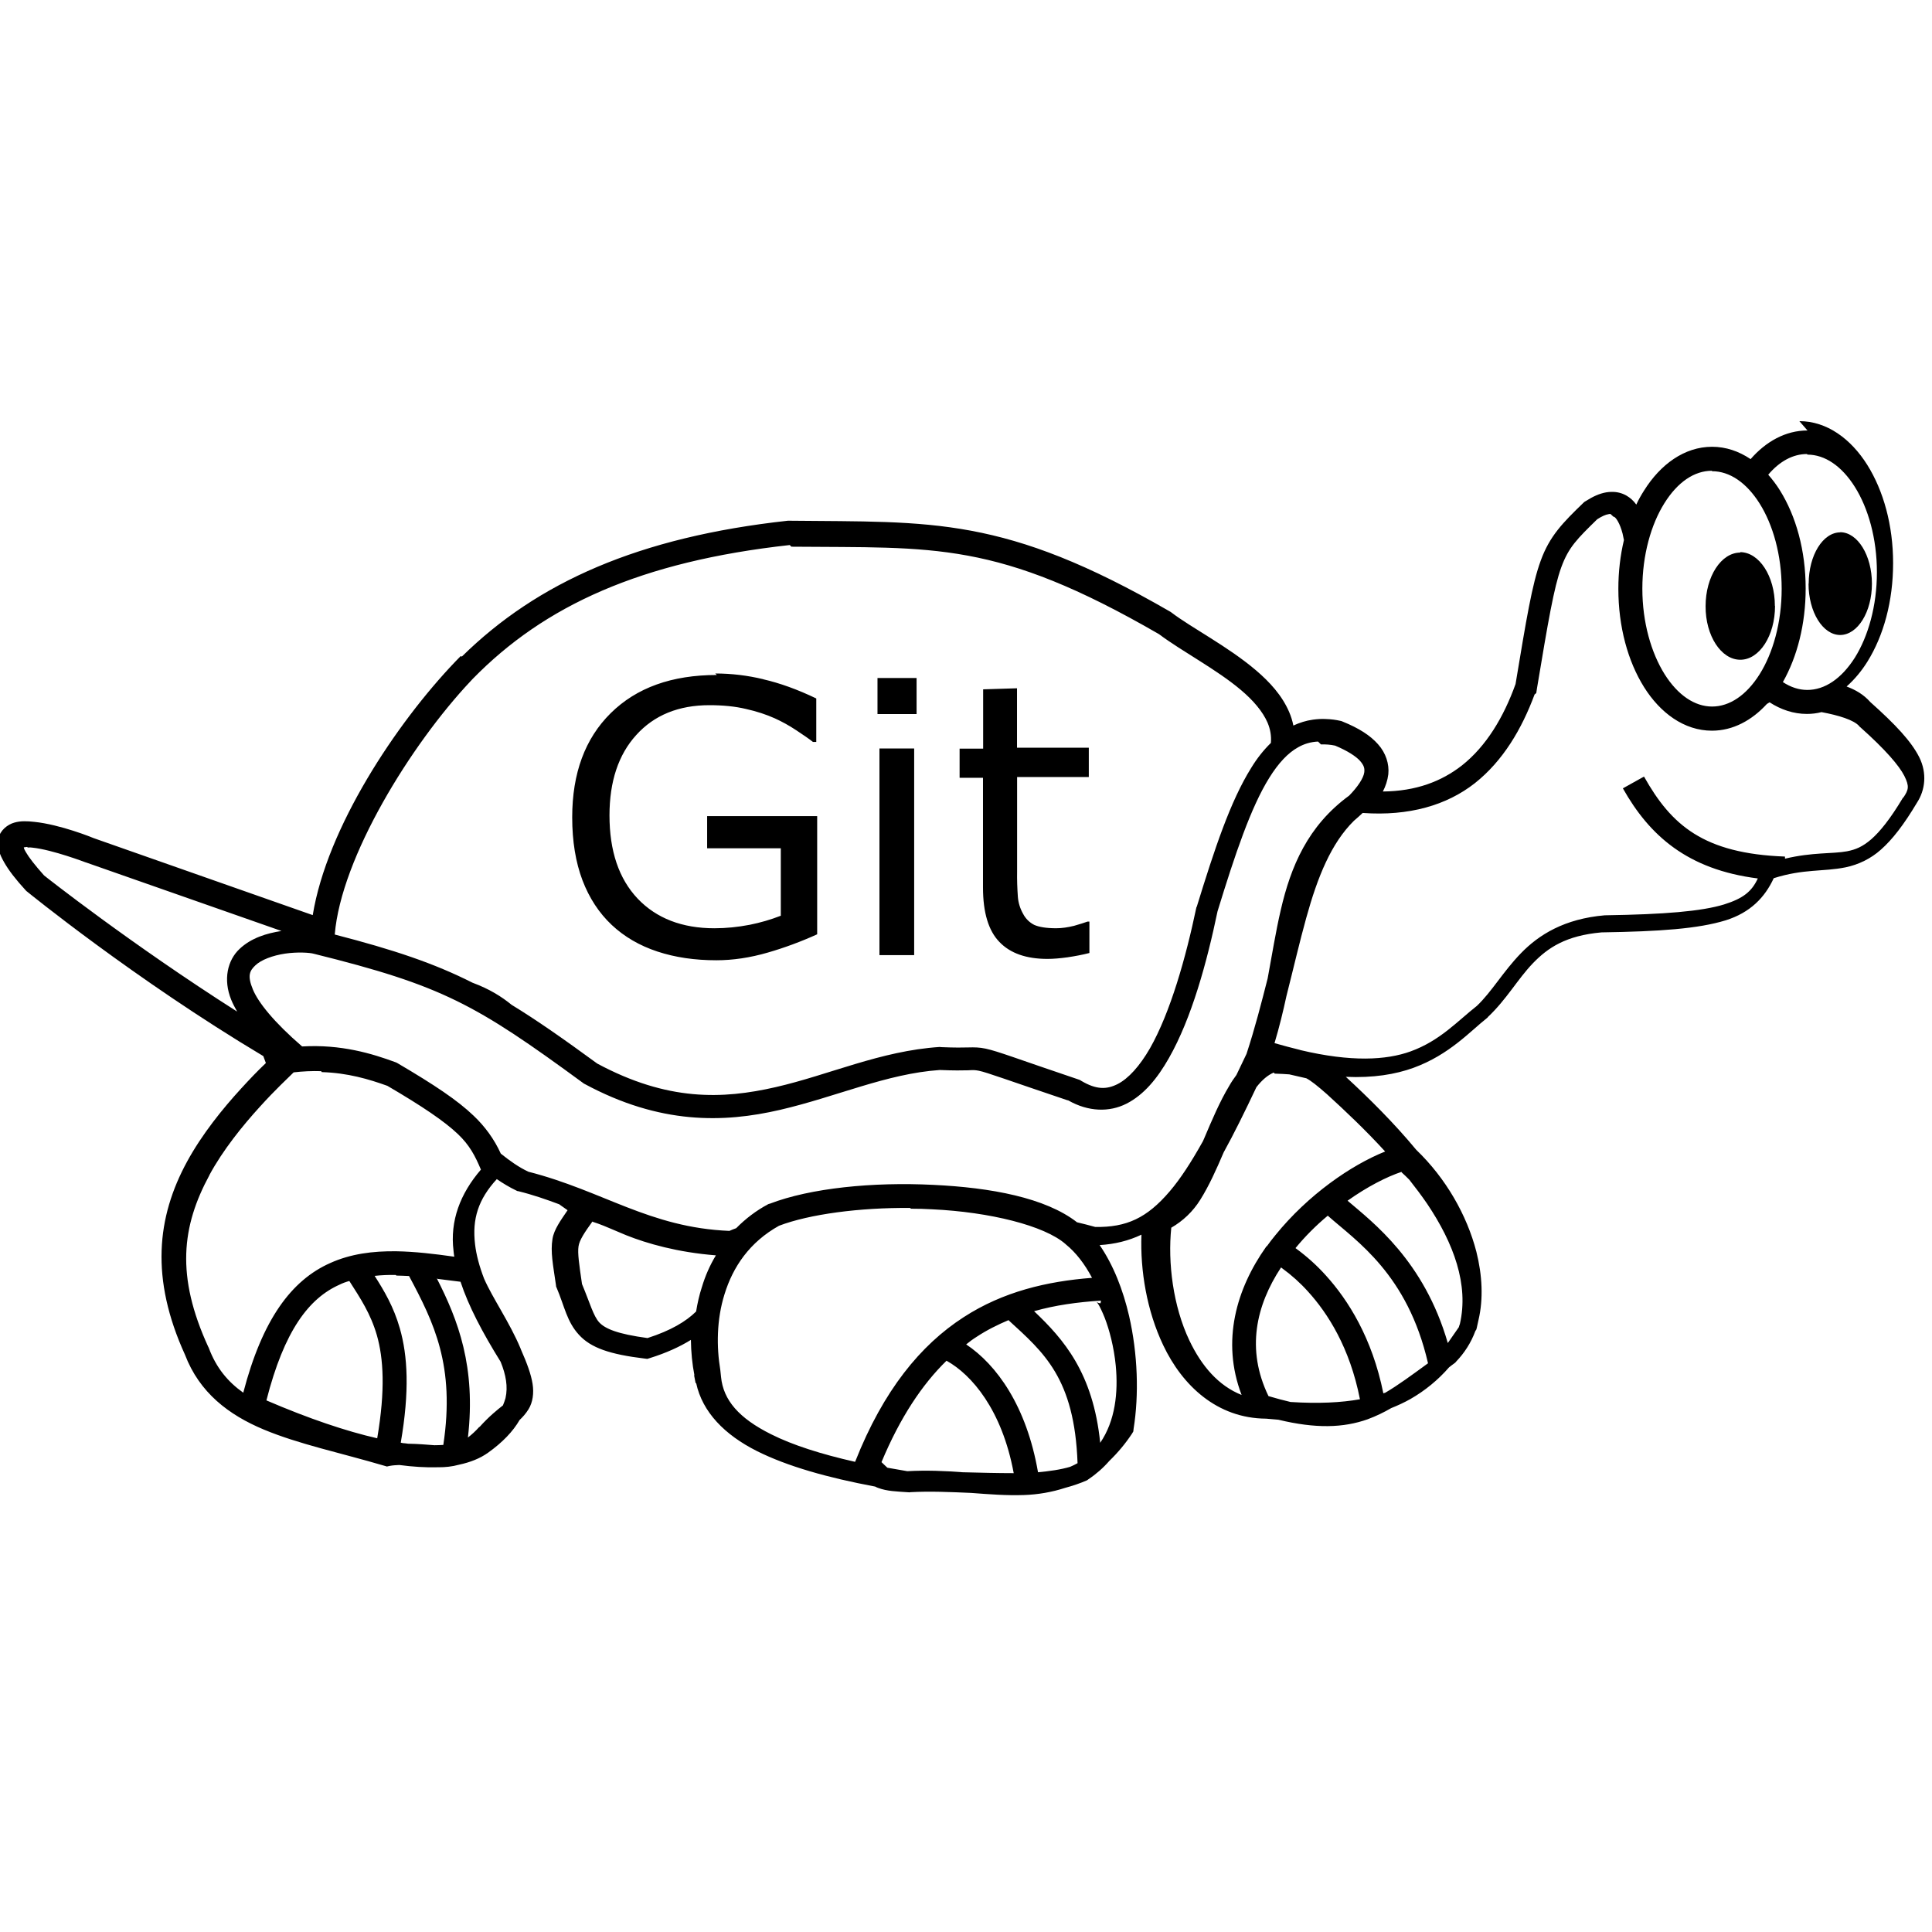 <svg viewBox="0 0 128 128" xmlns="http://www.w3.org/2000/svg"><path d="M119.75 28.52c-1.46 0-2.76.74-3.77 1.9l-.01-.01c-.76-.51-1.62-.81-2.54-.81 -1.84 0-3.43 1.18-4.5 2.89h-.001c-.19.3-.37.61-.52.94h0c-.18-.25-.4-.45-.66-.6v0c-.3-.17-.64-.25-.98-.24v-.001c-.12 0-.23.01-.35.03 -.46.08-.89.28-1.36.58l-.07.04 -.06.05c-1.41 1.36-2.26 2.23-2.85 3.85 -.58 1.58-.95 3.86-1.67 8.18 -.79 2.2-1.94 4.12-3.56 5.4 -1.35 1.05-3.03 1.7-5.23 1.72 .18-.35.31-.73.36-1.14 .07-.68-.16-1.41-.68-1.99 -.52-.59-1.28-1.07-2.34-1.5l-.07-.03 -.08-.02v0c-.31-.07-.62-.11-.93-.12v0c-.3-.02-.6 0-.89.04v0c-.45.06-.89.2-1.3.39v0c-.06-.31-.16-.62-.28-.9 -.47-1.09-1.28-1.98-2.21-2.77 -1.86-1.58-4.25-2.8-5.59-3.82l-.04-.03 -.05-.03c-11.006-6.36-15.74-5.92-25.22-6.02h-.05l-.05 0c-9.88 1.08-16.6 4.08-21.599 9l-.08-.03 -.35.36c-3.94 4.12-8.51 11.02-9.45 16.8L6.21 55.53c-.09-.04-2.2-.9-3.94-1.08H2.26c-.22-.03-.44-.04-.66-.04h0c-.22 0-.44.03-.65.09 -.44.12-.95.51-1.055 1.06 -.11.55.07 1.03.38 1.57 .3.53.76 1.13 1.44 1.87l.04.04 .04.03s7.11 5.8 15.65 10.9l.17.46h-.001c-.57.54-1.11 1.11-1.64 1.69 -1.21 1.32-2.583 3.01-3.58 4.84 -2.01 3.69-2.44 7.74-.14 12.79 .96 2.52 2.9 3.99 5.22 4.96 2.32.97 5.07 1.54 7.99 2.4l.17.05 .18-.04c.21-.04.42-.05.64-.06 .91.12 1.74.17 2.49.15 .04 0 .07 0 .12 0 .43 0 .88-.04 1.35-.17 .75-.16 1.4-.42 1.93-.8 .95-.68 1.64-1.4 2.08-2.16 .21-.2.41-.42.59-.71 .28-.45.37-1.06.27-1.69 -.1-.62-.35-1.32-.77-2.27 -.01-.03-.02-.06-.03-.08 -.72-1.72-1.84-3.31-2.41-4.61 -.32-.83-.52-1.59-.6-2.28 -.2-1.68.21-2.98 1.44-4.32v0c.41.28.84.54 1.3.76l.06.03 .07.01c.97.24 1.86.55 2.74.88l-.02 0 .54.38c-.44.65-.9 1.27-1 1.9 -.14.87.03 1.68.23 3.06l.01.1 .04.09c.52 1.23.67 2.23 1.47 3.1 .79.87 2.05 1.3 4.37 1.58l.16.02 .16-.05c1.09-.34 1.99-.75 2.73-1.21 .01.82.09 1.61.23 2.33l-.01-.01s0 .01 0 .02 0 .04 0 .05l.09.47 .04.01c.41 1.91 1.88 3.42 4.03 4.5 2.02 1.01 4.68 1.76 7.83 2.35 .06.03.13.07.2.09 .6.22 1.18.23 2.05.29l.04 0 .04-.01c1.31-.07 2.67-.01 4.03.05 1.18.09 2.34.18 3.49.14v0c.93-.03 1.86-.19 2.75-.48v0c.48-.13.96-.29 1.42-.49l.05-.03 .05-.04v0c.51-.34.98-.75 1.39-1.22v0c.56-.54 1.07-1.15 1.5-1.8l.09-.15 .02-.18c.36-2.25.28-4.95-.3-7.48 -.4-1.72-1.03-3.35-1.95-4.69 .99-.06 1.91-.28 2.77-.69 -.09 2.38.36 5.05 1.44 7.32 1.27 2.68 3.57 4.85 6.82 4.87 .27.02.54.05.81.07 2.49.6 4.31.54 5.92-.03v-.001c.54-.2 1.06-.45 1.56-.74v0c.43-.17.86-.37 1.27-.6v0c.96-.55 1.83-1.26 2.56-2.1 .13-.1.24-.19.37-.28l.05-.04 .04-.05v-.001c.56-.58 1-1.27 1.28-2.03l.07-.11 .03-.125c.04-.17.08-.34.11-.5 .33-1.4.25-2.97-.14-4.52 -.63-2.44-2.03-4.88-3.98-6.75 -1.5-1.81-3.16-3.45-4.67-4.84 1.81.08 3.28-.16 4.49-.6 2.38-.87 3.76-2.43 4.88-3.31l.03-.03 .02-.03c1.23-1.16 1.97-2.51 2.97-3.55 1-1.04 2.2-1.84 4.55-2.05 3.86-.06 6.41-.24 8.23-.8 1.62-.51 2.59-1.51 3.18-2.79 1.98-.63 3.28-.42 4.76-.72h-.001c.87-.18 1.68-.58 2.34-1.17 .76-.67 1.52-1.65 2.39-3.11 .55-.84.68-1.96.15-3.02 -.53-1.05-1.57-2.16-3.24-3.65 -.44-.5-.98-.81-1.57-1.03v-.001c.54-.48 1-1.04 1.38-1.65 1.07-1.72 1.7-4 1.7-6.52 0-2.52-.64-4.8-1.71-6.51 -1.08-1.72-2.67-2.9-4.5-2.9Zm0 1.6c1.14 0 2.26.74 3.14 2.14 .88 1.4 1.46 3.41 1.46 5.65s-.58 4.25-1.46 5.66c-.89 1.4-2 2.14-3.15 2.14 -.56 0-1.1-.18-1.62-.52 .95-1.68 1.51-3.84 1.51-6.2 0-2.52-.64-4.8-1.71-6.51v0c-.23-.37-.49-.71-.77-1.03 .76-.9 1.65-1.37 2.57-1.37Zm-6.31 1.1c1.14 0 2.26.74 3.14 2.14 .88 1.4 1.46 3.41 1.46 5.65s-.58 4.259-1.46 5.66c-.88 1.4-2 2.14-3.15 2.14s-2.27-.75-3.15-2.15c-.88-1.41-1.47-3.42-1.47-5.66s.58-4.256 1.46-5.66c.88-1.41 1.99-2.15 3.14-2.15Zm-6.55 3.01v0c.02 0 .05.01.08.03 .1.06.35.4.53 1.09 .03.13.06.28.09.43 -.24 1.01-.37 2.1-.37 3.23 0 2.51.63 4.8 1.7 6.51 1.07 1.71 2.66 2.89 4.5 2.89 1.4 0 2.65-.69 3.64-1.77l.18-.11c.74.48 1.58.77 2.47.77 .33 0 .66-.04.97-.12 1.13.21 2.15.52 2.5.93l.03.04 .04.03c1.66 1.48 2.57 2.54 2.92 3.23 .34.69.28.91-.06 1.42l-.02.01 -.02.02c-.83 1.39-1.51 2.23-2.09 2.74 -.58.5-1.04.69-1.61.8 -.95.18-2.27.05-4.11.49l0-.14c-5.4-.2-7.53-2.08-9.34-5.3l-1.4.78c1.76 3.13 4.28 5.38 8.94 5.97 -.4.86-.96 1.32-2.23 1.72 -1.5.46-3.98.66-7.84.72l-.03 0 -.03 0c-2.69.23-4.38 1.29-5.57 2.52 -1.19 1.23-1.93 2.55-2.91 3.48 -1.3 1.02-2.44 2.31-4.4 3.02 -1.61.58-3.93.71-7.3-.09 -.01 0-.01 0-.02-.01v0c-.57-.14-1.13-.29-1.69-.45 .32-1.07.57-2.1.79-3.12 .47-1.85.87-3.59 1.31-5.17 .76-2.75 1.66-4.96 3.16-6.44 .2-.17.39-.34.58-.52 3.07.22 5.57-.51 7.43-1.97 1.87-1.48 3.11-3.59 3.96-5.88l.11-.09 .05-.32c.74-4.44 1.12-6.68 1.61-8.018 .48-1.32 1.05-1.88 2.38-3.18 .31-.2.57-.31.72-.33v0c.05-.02.11-.02.16-.02Zm15.05 1.04v0c-1.17-.01-2.11 1.52-2.11 3.4 -.01 0-.01 0-.01 0v0c0 1.87.94 3.4 2.1 3.4v0c1.16-.01 2.1-1.53 2.1-3.4v0c0-1.88-.95-3.41-2.11-3.41Zm-69.51.95c9.48.09 13.57-.44 24.35 5.79l0 0c1.55 1.16 3.81 2.33 5.43 3.7 .82.69 1.45 1.43 1.77 2.17 .18.43.26.87.22 1.34v0c-.5.49-.93 1.04-1.29 1.63 -1.4 2.23-2.45 5.42-3.62 9.22l-.02.03 -.01.03c-.69 3.3-1.72 6.95-3.07 9.32 -.68 1.18-1.43 2.01-2.15 2.375 -.72.36-1.4.38-2.41-.22l-.08-.05 -.08-.03c-4.15-1.4-5.33-1.87-6.17-2.05 -.42-.09-.75-.09-1.13-.08 -.38.01-.87.02-1.83-.02l-.05-.01 -.05 0c-3.91.26-7.31 1.85-10.85 2.66 -3.53.81-7.16.94-11.82-1.56 -2.23-1.63-3.997-2.87-5.67-3.89 -.69-.56-1.47-1.05-2.6-1.47 -2.53-1.28-5.209-2.18-9.122-3.19 .42-5.11 5.055-12.6 9.008-16.795l.13-.14c4.75-4.86 11.13-7.78 21.008-8.87Zm62.88.39v0c-1.28-.01-2.31 1.59-2.31 3.55 -.001 0 0 0 0 0v0c-.01 1.96 1.03 3.55 2.3 3.55 0 0 0 0 0 0v0c1.27 0 2.3-1.6 2.3-3.56 0-.01-.01-.01-.01-.01v0c0-1.97-1.04-3.56-2.31-3.56 -.01-.01-.01-.01-.01-.01ZM47.49 44.72c-2.98 0-5.32.84-7.03 2.53 -1.7 1.68-2.55 3.98-2.55 6.9 0 1.59.23 2.98.68 4.17 .45 1.18 1.1 2.17 1.94 2.96 .83.78 1.84 1.37 3.02 1.76 1.18.39 2.48.58 3.91.58 1.1 0 2.24-.17 3.41-.51v0c1.11-.32 2.21-.73 3.27-1.21v-7.83h-7.29v2.13h4.88v4.47 0c-.67.26-1.36.46-2.06.6v0c-.78.15-1.56.23-2.34.23 -2.14 0-3.84-.66-5.08-1.96 -1.25-1.32-1.87-3.16-1.87-5.52 0-2.24.59-4.02 1.77-5.32 1.19-1.32 2.81-1.98 4.85-1.98 .9 0 1.71.08 2.42.25 .72.16 1.35.37 1.92.625 .46.21.94.47 1.42.79 .48.32.85.57 1.1.77h.22v-2.88c-1.25-.6-2.42-1.02-3.51-1.27V45c-1.04-.25-2.11-.38-3.18-.38Zm10.646.2v2.39h2.59v-2.39Zm7 .75v3.93h-1.56v1.93h1.55v7.27c0 1.65.36 2.86 1.09 3.61 .72.75 1.78 1.12 3.18 1.12 .4 0 .85-.04 1.36-.11v-.001c.47-.07.95-.16 1.42-.28h0v-2.08h-.13c-.18.07-.48.16-.89.28 -.41.1-.8.16-1.18.16 -.65 0-1.13-.08-1.45-.22v0c-.32-.16-.58-.42-.74-.73v0c-.2-.35-.32-.74-.35-1.13v0c-.04-.57-.06-1.13-.05-1.7v-6.24h4.75v-1.94H67.38V45.6Zm22.38 3.65v0c.31-.01.63.01.94.08 .84.35 1.39.72 1.65 1.01 .27.31.31.5.28.76 -.05.38-.43.96-1 1.54 -2.75 2.01-3.87 4.71-4.53 7.57 -.34 1.46-.58 2.98-.87 4.54 -.41 1.61-.84 3.29-1.4 5 -.24.51-.45.93-.67 1.4v0c-.17.23-.33.46-.47.71 -.64 1.06-1.16 2.3-1.67 3.5l-.08.18c-.77 1.38-1.49 2.49-2.2 3.32 -1.51 1.77-2.86 2.39-4.93 2.36 -.41-.12-.81-.21-1.21-.31 -2.09-1.63-5.71-2.3-9.53-2.48 -3.99-.2-8.13.21-10.83 1.25l-.05.01 -.05.02h0c-.79.42-1.5.96-2.12 1.59 -.15.06-.31.11-.45.18 -5.31-.22-8.35-2.65-13.317-3.92 -.625-.29-1.22-.71-1.83-1.2h0c-.43-.95-1.05-1.8-1.8-2.51 -1.064-1.02-2.59-2.04-5.023-3.47l-.07-.04 -.07-.03c-1.57-.58-3.61-1.2-6.2-1.05 -1.89-1.63-2.904-2.92-3.26-3.77 -.38-.92-.22-1.24.16-1.6 .38-.37 1.16-.66 1.968-.78 .8-.12 1.64-.07 1.91.01l0 0 0 0c8.51 2.11 10.7 3.33 17.85 8.57l.04.03 .04.02c5 2.7 9.21 2.59 12.96 1.72 3.747-.87 7.064-2.4 10.58-2.64 .93.04 1.52.03 1.87.02 .37-.02.45-.02.72.03 .54.11 1.84.6 5.94 1.98 -.04-.02-.07-.03-.1-.05l.15.06 -.06-.02c1.32.75 2.71.79 3.85.21 1.16-.59 2.05-1.68 2.81-3.02 1.51-2.65 2.52-6.36 3.22-9.72 1.16-3.78 2.21-6.9 3.43-8.85 .61-.98 1.24-1.65 1.91-2.02v0c.4-.23.85-.36 1.32-.38Zm-29.25.27v13.69h2.3V49.59ZM1.84 56.15v0c.1-.01.21-.01.32.01 1.33.14 3.53.98 3.53.98l.01 0 12.95 4.54c-.98.15-2.01.46-2.78 1.19 -.79.74-1.1 2.02-.55 3.37 .1.25.24.51.39.78C8.65 62.53 2.99 58.06 2.92 58c-.6-.67-1.01-1.2-1.21-1.55 -.137-.24-.119-.25-.133-.31 .06-.01.135-.02.22-.03Zm19.48 14.88c1.71.05 3.125.47 4.346.91 2.34 1.37 3.78 2.35 4.666 3.19 .79.75 1.15 1.46 1.53 2.36 -1.37 1.59-2.06 3.39-1.814 5.38h-.001c.01.13.03.26.05.39 -1.33-.19-2.622-.34-3.84-.36 -1.56-.02-3.03.17-4.38.78 -2.57 1.14-4.497 3.74-5.76 8.59 -1.03-.73-1.79-1.65-2.282-2.96l-.01-.03 -.02-.03c-2.17-4.72-1.76-8.012.07-11.393l0-.01c.89-1.65 2.2-3.27 3.35-4.53 1.04-1.15 1.82-1.86 2.23-2.27v0c.6-.07 1.21-.1 1.82-.08Zm63.13.1c.38.01.69.03.97.05 .38.09.76.18 1.13.26 .32.17.71.48 1.36 1.05 1.22 1.11 2.58 2.4 3.86 3.8 -2.25.9-5.1 2.86-7.27 5.54v0c-.2.24-.39.49-.57.74l-.05.02 0 .02c-1.95 2.75-2.99 6.23-1.62 9.81 -1.53-.61-2.65-1.91-3.46-3.61 -1.08-2.27-1.44-5.15-1.2-7.47v-.001c.78-.45 1.44-1.08 1.92-1.85 .59-.94 1.08-2.04 1.55-3.14 .68-1.23 1.4-2.69 2.17-4.32 .38-.49.77-.81 1.15-.97Zm8.42 6.55c.17.15.33.31.5.48 .41.52.81 1.05 1.18 1.59 1.77 2.63 2.77 5.375 2.17 7.97h0c-.03.07-.05.14-.07.21 -.25.36-.49.71-.73 1.05 -1.57-5.45-4.97-8-6.64-9.43 1.32-.94 2.61-1.59 3.57-1.91Zm-32.52 2.4c.47 0 .95.01 1.42.04 3.81.18 7.43 1.08 8.82 2.3l.01.01 .01.01c.67.54 1.26 1.31 1.74 2.22 -2.98.23-5.89.91-8.51 2.61 -2.85 1.84-5.31 4.84-7.17 9.54l-.02.04c-2.25-.51-4.14-1.11-5.57-1.83 -2.12-1.06-3.16-2.253-3.31-3.8l-.05-.47c-.25-1.51-.25-3.31.28-5 .56-1.82 1.66-3.45 3.61-4.54 2.02-.77 5.35-1.21 8.69-1.18Zm27.65.49c1.86 1.65 5.256 3.85 6.61 9.75 -1.07.78-1.99 1.46-2.83 1.95l-.13.04c-.74-3.68-2.35-6.2-3.8-7.8h0c-.6-.67-1.26-1.26-1.98-1.79l-.04-.03v0c.64-.78 1.36-1.5 2.14-2.15Zm-48.7.39c.02.01.02 0 .33.11 .43.15 1.061.44 1.84.76 1.4.56 3.42 1.14 5.96 1.34h0c-.4.66-.71 1.37-.93 2.11h-.001c-.17.52-.29 1.06-.38 1.61 -.66.65-1.66 1.26-3.22 1.76 -2-.27-2.81-.62-3.2-1.04 -.39-.43-.61-1.27-1.14-2.54 -.19-1.31-.3-2.04-.23-2.5 .06-.41.4-.92.92-1.64Zm45.6 3.03l.05.04v0c.62.45 1.2.97 1.72 1.55 1.29 1.42 2.76 3.7 3.43 7.125 -1.24.22-2.74.3-4.6.18 -.46-.11-.93-.23-1.46-.39 -1.5-3.1-.82-6.01.83-8.52Zm-58.639.52c.27 0 .55.02.84.03 1.65 3.09 3.06 5.94 2.27 11.19 -.19.01-.38.02-.59.02 -.51-.04-1.09-.09-1.74-.1 -.12-.02-.23-.03-.35-.04 -.05-.01-.1-.02-.14-.03 .59-3.41.46-5.756-.06-7.57 -.41-1.44-1.05-2.51-1.67-3.48 .44-.05.91-.07 1.4-.06Zm2.74.22c.49.06.99.12 1.51.19 .53 1.61 1.44 3.34 2.65 5.29l.01.02c.35.86.49 1.65.32 2.4h0c-.05.16-.1.32-.17.48 -.37.29-.91.72-1.55 1.43l-.01 0 -.01 0v0c-.23.26-.48.49-.75.7 .54-4.68-.65-7.78-2.06-10.54Zm-5.85.15c.72 1.13 1.4 2.14 1.82 3.59 .43 1.52.57 3.59.02 6.82 -2.06-.47-4.526-1.3-7.34-2.51 1.18-4.631 2.82-6.77 4.85-7.67H22.5c.2-.1.42-.18.64-.24Zm49.79 1.32l-.03.15c-.25-.04-.28-.12-.27-.11 0 .01.06.07.12.16 .11.18.27.51.43.91 .31.8.61 1.94.73 3.16 .17 1.78-.03 3.66-1.03 5.12 -.47-4.64-2.43-6.87-4.38-8.72 1.4-.4 2.88-.6 4.41-.7Zm-6.11 1.28c2.3 2.11 4.36 3.81 4.56 9.46 -.16.09-.33.17-.49.24 -.64.19-1.37.29-2.13.36 -.76-4.39-2.74-7.122-4.76-8.47 .22-.18.45-.35.69-.5 .68-.45 1.39-.8 2.12-1.11Zm-4.09 2.69c1.62.91 3.64 3.21 4.42 7.43 -1.08 0-2.22-.03-3.4-.06 -1.16-.09-2.38-.14-3.65-.07v0c-.44-.08-.88-.15-1.32-.23 -.125-.11-.27-.26-.39-.37 1.24-2.97 2.7-5.15 4.31-6.72Z"/></svg>